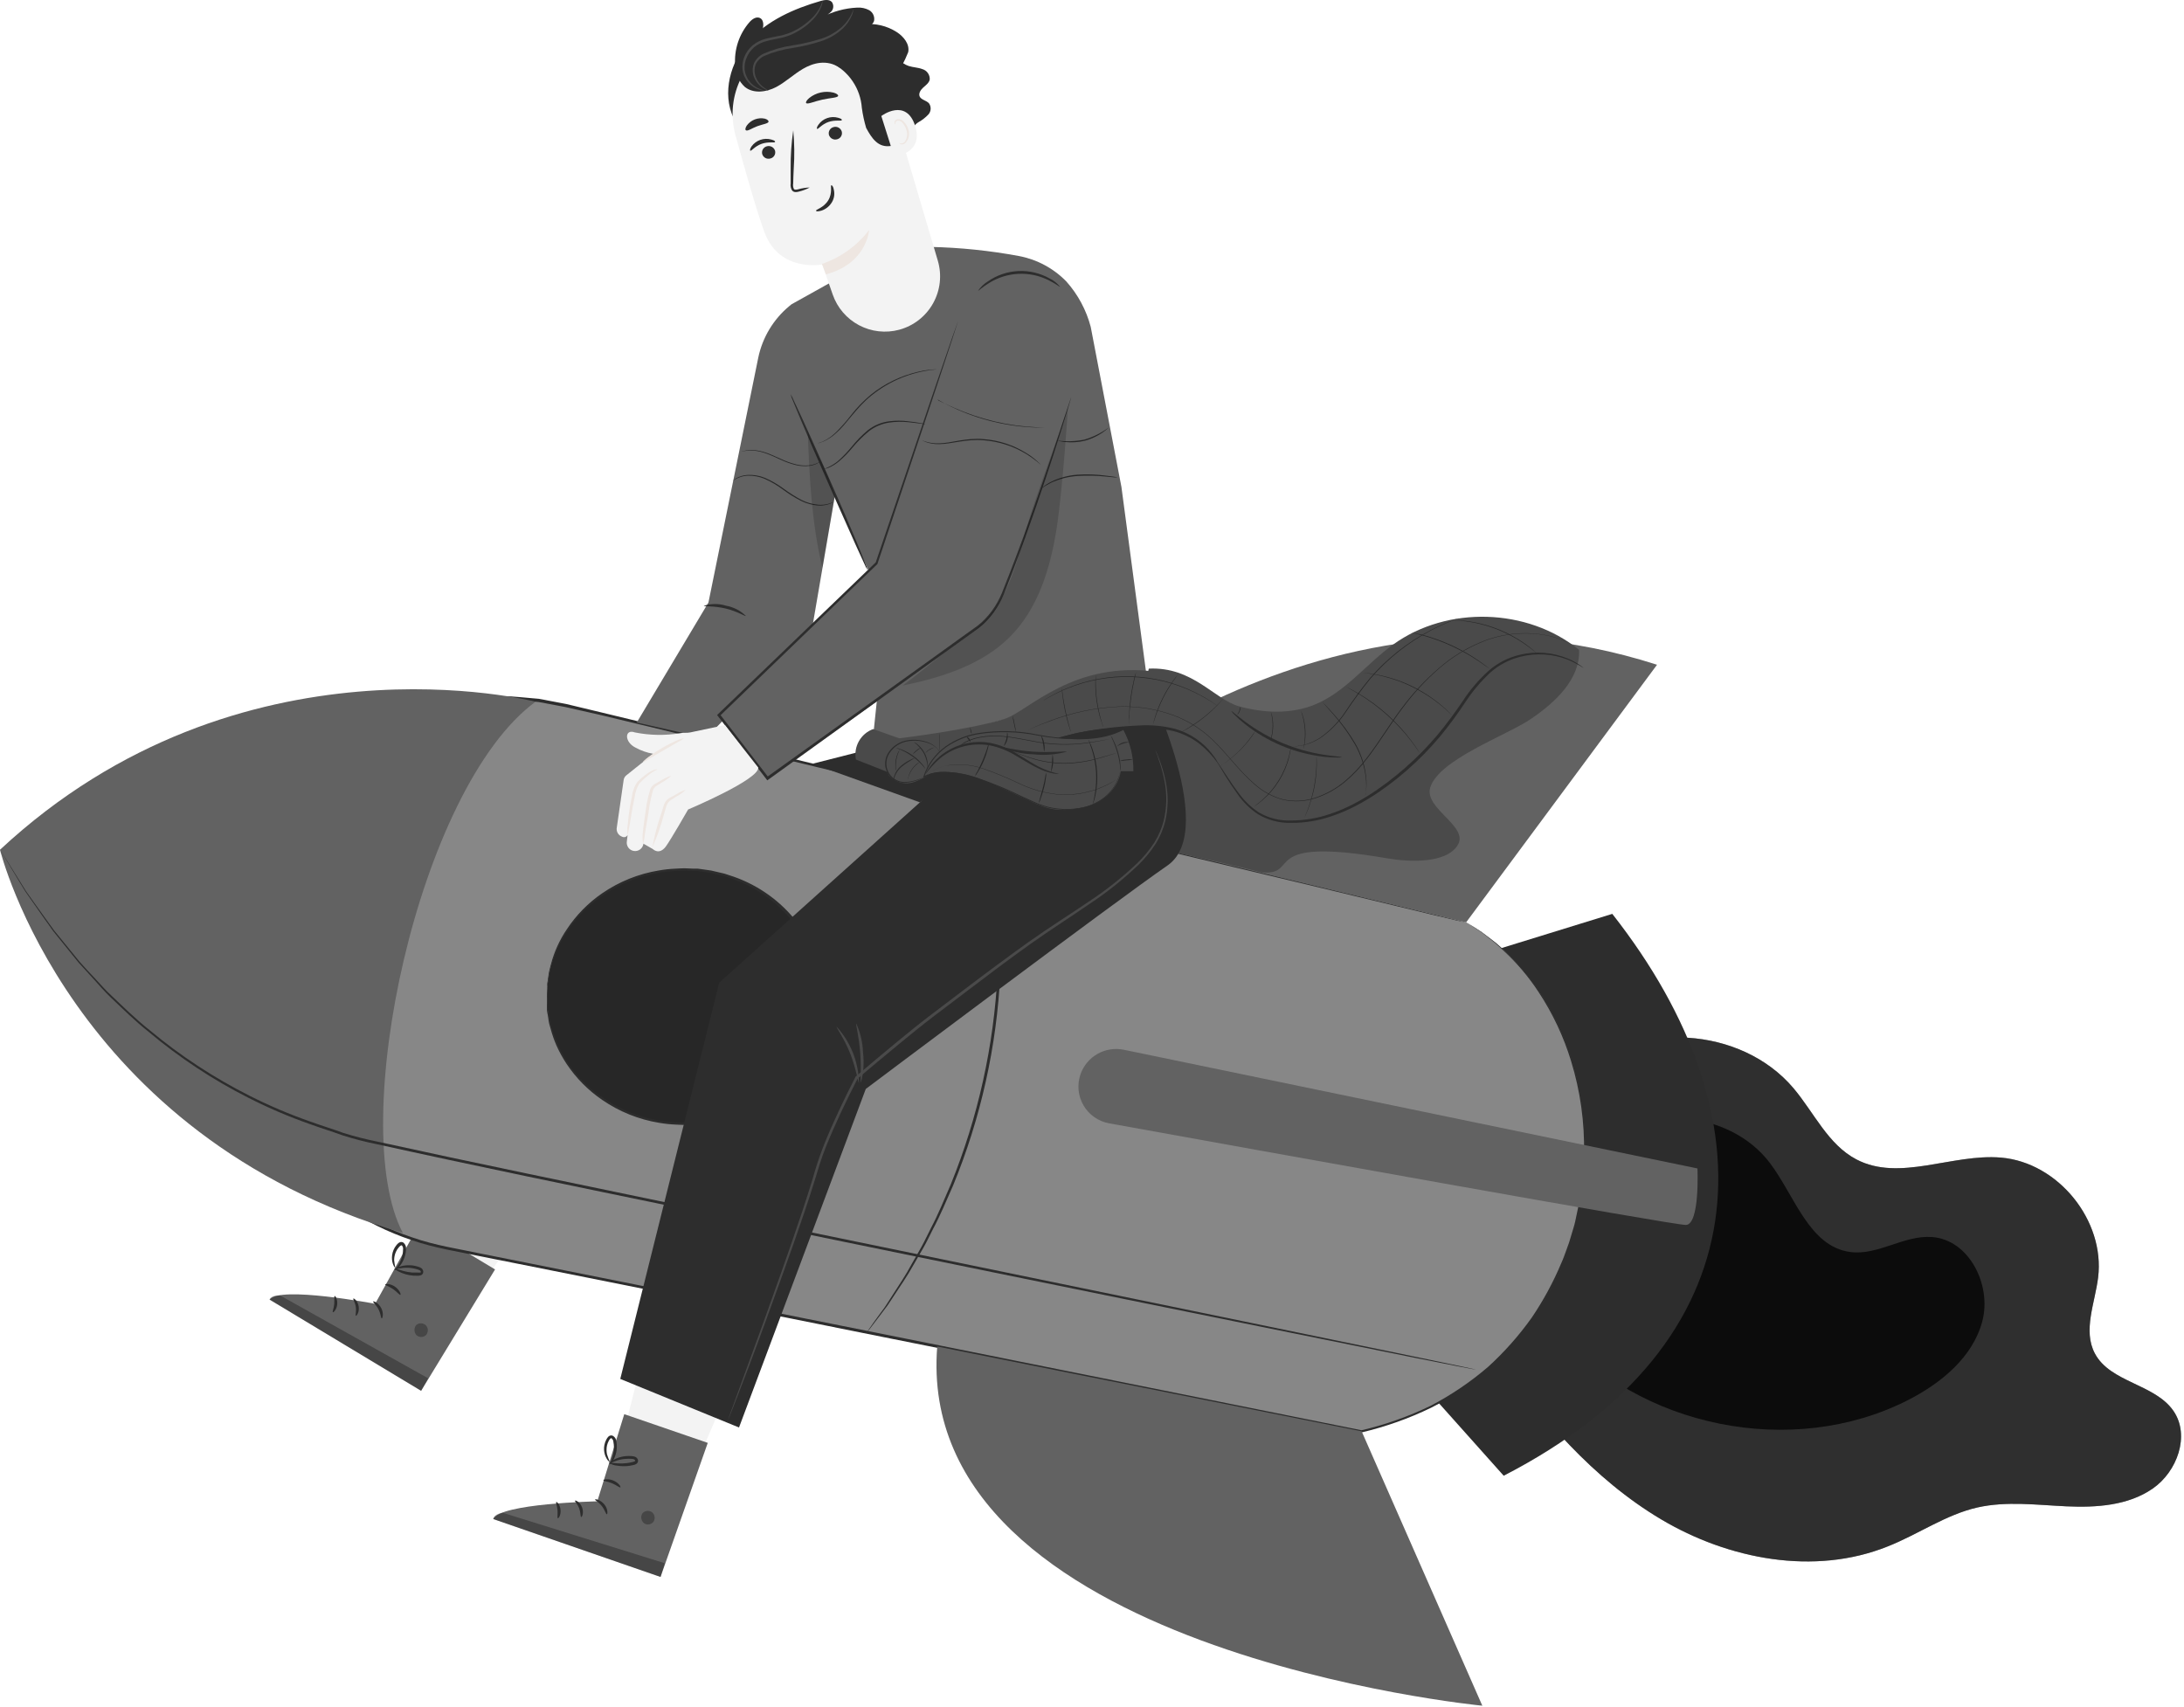 <svg width="641" height="501" viewBox="0 0 641 501" fill="none" xmlns="http://www.w3.org/2000/svg">
<path d="M462.749 315.488C480.173 299.347 511.061 301.232 526.395 319.4C532.43 326.56 536.532 335.937 544.832 340.277C557.504 346.946 572.964 338.535 587.284 339.755C604.074 341.18 617.855 358.224 615.796 374.935C614.861 382.475 611.281 390.506 614.829 397.222C619.344 405.792 632.412 406.14 637.908 414.108C642.866 421.315 639.001 431.944 631.794 436.917C624.587 441.891 615.304 442.509 606.561 442.113C597.817 441.717 588.947 440.529 580.425 442.43C571.032 444.552 563.001 450.35 553.988 453.898C532.493 462.515 507.323 457.715 487.46 445.883C467.596 434.05 452.137 415.961 438.704 397.096" fill="#626262"/>
<g opacity="0.8">
<path opacity="0.8" d="M462.749 315.488C480.173 299.347 511.061 301.232 526.395 319.4C532.43 326.56 536.532 335.937 544.832 340.277C557.504 346.946 572.964 338.535 587.284 339.755C604.074 341.18 617.855 358.224 615.796 374.935C614.861 382.475 611.281 390.506 614.829 397.222C619.344 405.792 632.412 406.14 637.908 414.108C642.866 421.315 639.001 431.944 631.794 436.917C624.587 441.891 615.304 442.509 606.561 442.113C597.817 441.717 588.947 440.529 580.425 442.43C571.032 444.552 563.001 450.35 553.988 453.898C532.493 462.515 507.323 457.715 487.46 445.883C467.596 434.05 452.137 415.961 438.704 397.096" fill="#131313"/>
</g>
<path d="M466.979 337.474C481.235 323.566 507.513 325.514 519.488 341.37C526.79 351.049 530.988 365.843 543.011 367.459C551.152 368.568 558.851 362.437 567.072 363.071C578.001 363.895 584.606 377.216 581.803 387.797C578.999 398.378 569.685 405.997 559.912 410.971C526.062 428.158 480.949 419.065 456.382 390.11" fill="#0C0C0C"/>
<path d="M144.286 372.876L162.613 346.898L138.774 329.997L122.079 363.911L143.193 372.654" fill="#F3F3F3"/>
<path d="M123.076 359.27L110.103 382.665C110.103 382.665 81.971 377.343 79.152 381.43L123.599 408.199L145.3 372.575L123.076 359.27Z" fill="#626262"/>
<g opacity="0.6">
<path opacity="0.6" d="M125.025 389.017C125.375 389.406 125.568 389.911 125.568 390.435C125.568 390.958 125.375 391.463 125.025 391.852C124.644 392.206 124.143 392.403 123.623 392.403C123.103 392.403 122.602 392.206 122.221 391.852C121.85 391.439 121.644 390.903 121.644 390.348C121.644 389.792 121.85 389.256 122.221 388.843C122.653 388.509 123.196 388.354 123.739 388.41C124.282 388.466 124.782 388.729 125.136 389.144" fill="#131313"/>
</g>
<g opacity="0.6">
<path opacity="0.6" d="M123.599 408.199L125.643 404.524L82.257 380.242C82.257 380.242 79.754 379.909 79.089 381.43L123.599 408.199Z" fill="#131313"/>
</g>
<path d="M109.517 382C109.407 382.222 110.42 382.982 111.101 384.313C111.782 385.643 111.782 386.91 112.02 386.958C112.258 387.005 112.717 385.532 111.893 383.932C111.07 382.333 109.597 381.778 109.517 382Z" fill="#2D2D2D"/>
<path d="M103.704 381.129C103.53 381.303 104.243 382.238 104.433 383.6C104.623 384.962 104.243 386.071 104.433 386.182C104.623 386.293 105.526 385.168 105.272 383.473C105.019 381.778 103.831 380.955 103.704 381.129Z" fill="#2D2D2D"/>
<path d="M97.685 385.121C97.859 385.279 98.809 384.376 98.968 382.855C99.126 381.335 98.398 380.242 98.207 380.368C98.017 380.495 98.208 381.509 98.097 382.76C97.986 384.012 97.495 384.962 97.685 385.121Z" fill="#2D2D2D"/>
<path d="M113.065 376.994C113.065 377.248 114.222 377.549 115.394 378.372C116.566 379.196 117.295 380.162 117.516 380.036C117.738 379.909 117.295 378.594 115.932 377.644C114.57 376.693 113.065 376.773 113.065 376.994Z" fill="#2D2D2D"/>
<path d="M115.774 372.322C115.774 372.417 116.503 373.066 118.008 373.652C119.424 374.208 120.938 374.472 122.459 374.429C122.79 374.449 123.123 374.412 123.441 374.318C123.678 374.253 123.885 374.109 124.029 373.911C124.173 373.712 124.245 373.47 124.233 373.225C124.217 373.007 124.149 372.796 124.037 372.609C123.924 372.422 123.769 372.264 123.584 372.148C123.305 371.973 123 371.845 122.681 371.767C122.164 371.601 121.634 371.479 121.097 371.403C120.141 371.291 119.174 371.328 118.229 371.514C116.645 371.847 115.774 372.449 115.822 372.544C115.869 372.639 116.788 372.29 118.325 372.132C119.211 372.042 120.106 372.069 120.986 372.211C121.524 372.29 122.054 372.417 122.57 372.591C123.124 372.75 123.52 372.987 123.52 373.272C123.52 373.557 123.52 373.415 123.314 373.494C123.072 373.524 122.828 373.524 122.586 373.494C122.047 373.494 121.508 373.494 121.002 373.494C120.102 373.413 119.212 373.254 118.34 373.019C117.5 372.733 116.643 372.5 115.774 372.322Z" fill="#2D2D2D"/>
<path d="M115.869 372.813C115.869 372.892 116.82 372.369 117.754 371.007C118.29 370.211 118.682 369.326 118.911 368.393C119.055 367.839 119.14 367.271 119.164 366.699C119.219 366.332 119.18 365.958 119.05 365.612C118.919 365.265 118.702 364.958 118.42 364.719C118.227 364.593 118.001 364.525 117.77 364.525C117.54 364.525 117.314 364.593 117.121 364.719C116.842 364.904 116.596 365.134 116.392 365.4C116.019 365.848 115.714 366.35 115.489 366.889C115.115 367.801 114.968 368.79 115.062 369.772C115.236 371.356 115.98 372.243 116.044 372.179C115.883 371.415 115.761 370.643 115.679 369.867C115.678 368.997 115.867 368.137 116.234 367.348C116.446 366.888 116.723 366.461 117.057 366.081C117.406 365.653 117.818 365.384 117.96 365.542C118.1 365.703 118.203 365.893 118.26 366.099C118.318 366.304 118.329 366.52 118.293 366.73C118.297 367.263 118.239 367.795 118.119 368.314C117.941 369.183 117.637 370.021 117.216 370.801C116.487 372.037 115.774 372.702 115.869 372.813Z" fill="#2D2D2D"/>
<path d="M212.161 280.545L155.232 370.009L124.106 348.847L176.537 241.056" fill="#2D2D2D"/>
<path d="M207.552 260.919C207.314 261.014 209.025 264.657 209.832 269.457C210.64 274.256 210.308 278.248 210.561 278.279C211.722 272.299 210.651 266.1 207.552 260.855V260.919Z" fill="#4A4A4A"/>
<path d="M213.396 261.172C213.158 261.172 213.396 265.101 212.747 269.853C212.097 274.605 210.909 278.311 211.163 278.39C213.627 273.008 214.411 267.007 213.412 261.172H213.396Z" fill="#4A4A4A"/>
<path d="M434.158 280.275L473.204 268.221C520.312 328.207 517.16 394.118 441.334 433.131L399.215 385.96L434.158 280.275Z" fill="#2D2D2D"/>
<path d="M430.341 270.708C455.336 285.297 467.771 316.01 464.73 346.106C461.387 379.085 439.592 411.24 399.643 420.127L131.108 366.445C120.024 364.228 109.523 359.733 100.268 353.245C91.013 346.757 83.207 338.417 77.344 328.753C71.481 319.09 67.689 308.314 66.209 297.109C64.729 285.904 65.593 274.513 68.746 263.659C74.599 243.502 87.995 226.377 106.15 215.842C124.304 205.308 145.82 202.175 166.225 207.094L430.341 270.708Z" fill="#878787"/>
<path d="M430.341 270.708L427.854 270.075L420.52 268.269L392.277 261.378L288.335 236.193L216.548 218.769L176.536 209.106L166.161 206.619L160.823 205.606C159.936 205.431 159.049 205.241 158.146 205.099L155.422 204.861C153.6 204.719 151.778 204.497 149.957 204.402H144.413C142.559 204.41 140.707 204.537 138.869 204.782L136.081 205.067L134.687 205.226L133.309 205.495L127.781 206.619C125.943 207.047 124.154 207.665 122.332 208.203C121.429 208.489 120.51 208.742 119.607 209.059L116.962 210.12L114.317 211.213C113.413 211.539 112.534 211.93 111.687 212.385L106.571 215.046C104.876 215.981 103.292 217.106 101.645 218.214C100.837 218.753 100.061 219.244 99.221 219.798L96.924 221.604L94.612 223.426L93.456 224.329L92.394 225.342C80.398 236.116 71.823 250.17 67.731 265.766C63.498 281.948 64.339 299.039 70.139 314.727C76.134 330.853 87.023 344.7 101.28 354.327C107.296 358.394 113.834 361.628 120.716 363.942C127.559 366.334 134.671 367.38 141.593 368.837L182.777 377.058L261.407 392.866L399.5 420.412H399.643C406.683 418.753 413.519 416.326 420.029 413.173C432.056 407.131 442.359 398.145 449.982 387.053C453.416 381.981 456.334 376.58 458.694 370.928C459.265 369.566 459.708 368.156 460.278 366.794C460.808 365.454 461.257 364.084 461.625 362.691C462.021 361.313 462.401 359.951 462.781 358.588L463.636 354.518C463.951 353.186 464.189 351.837 464.349 350.478C464.523 349.148 464.713 347.817 464.888 346.503C465.062 345.188 465.078 343.873 465.173 342.574C465.268 341.275 465.347 339.992 465.331 338.725C465.531 329.419 464.215 320.142 461.435 311.259C459.238 304.141 456.038 297.372 451.931 291.158C448.922 286.585 445.345 282.412 441.286 278.739C440.462 278.01 439.702 277.266 438.958 276.664L436.772 275.001L434.934 273.591L433.35 272.561L430.42 270.724L433.303 272.641L434.887 273.686L436.724 275.112L438.815 276.775C439.56 277.393 440.304 278.121 441.128 278.866C445.149 282.55 448.688 286.728 451.661 291.3C455.741 297.502 458.915 304.255 461.086 311.354C463.822 320.207 465.111 329.445 464.904 338.709C464.904 339.976 464.904 341.259 464.745 342.543C464.587 343.826 464.587 345.14 464.428 346.455C464.27 347.77 464.08 349.084 463.89 350.415C463.728 351.763 463.49 353.101 463.177 354.423C462.892 355.753 462.607 357.115 462.322 358.478C462.037 359.84 461.545 361.17 461.165 362.548C460.791 363.934 460.341 365.298 459.819 366.635C459.312 367.982 458.869 369.376 458.235 370.722C455.882 376.336 452.974 381.701 449.555 386.736C445.811 392.004 441.509 396.853 436.724 401.198C431.544 405.649 425.868 409.486 419.807 412.635C413.344 415.761 406.555 418.162 399.564 419.794H399.69L261.645 392.043L182.952 376.298L141.768 368.061C134.83 366.588 127.733 365.558 121.001 363.182C114.19 360.902 107.72 357.705 101.772 353.678C87.645 344.136 76.86 330.41 70.931 314.427C65.185 298.897 64.35 281.976 68.539 265.956C72.582 250.511 81.062 236.589 92.933 225.913L93.994 224.915L95.087 224.139L97.368 222.349L99.649 220.559C100.409 219.973 101.233 219.497 102.057 218.975C103.641 217.961 105.225 216.836 106.92 215.918L111.988 213.272C112.833 212.836 113.7 212.445 114.586 212.1L117.216 211.039L119.845 209.962C120.732 209.661 121.635 209.407 122.538 209.138C124.344 208.615 126.118 207.982 127.939 207.554L133.404 206.445L134.766 206.16L136.16 206.018L138.916 205.732C140.738 205.482 142.574 205.35 144.413 205.336H149.893C151.715 205.431 153.521 205.653 155.311 205.796L158.019 206.033C158.906 206.16 159.793 206.35 160.68 206.524L165.955 207.522L176.378 209.883L216.374 219.497L288.177 236.811L392.166 261.679L420.457 268.491L427.822 270.233L430.341 270.708Z" fill="#2D2D2D"/>
<path d="M399.643 420.095L435.061 500.626C435.061 500.626 267.949 484.517 275.077 395.195L399.643 420.095Z" fill="#626262"/>
<path d="M303.874 240.232C303.874 240.232 384.23 162.268 486.335 195.104L430.309 270.708L303.874 240.232Z" fill="#626262"/>
<path d="M157.18 205.954C122.697 231.298 101.613 330.393 118.23 361.868C20.497 333.276 -6.10352e-05 249.403 -6.10352e-05 249.403C70.646 183.604 157.18 205.954 157.18 205.954Z" fill="#626262"/>
<path d="M0.047 249.372C0.047 249.372 0.237 249.736 0.649 250.433L2.502 253.506L5.528 258.511C6.13 259.493 6.779 260.555 7.46 261.679L9.9 265.164C11.626 267.619 13.511 270.375 15.649 273.322L23.11 282.572C24.52 284.156 26.041 285.74 27.577 287.467C29.113 289.193 30.634 290.936 32.329 292.583C35.846 295.91 39.457 299.537 43.67 302.879C52.64 310.426 62.452 316.911 72.911 322.204C78.73 325.17 84.742 327.742 90.905 329.902C94.073 331.058 97.336 332.056 100.552 333.229C103.905 334.296 107.316 335.174 110.769 335.858C138.457 341.988 168.981 348.261 201.057 354.866C265.161 368.108 323.215 379.925 365.254 388.415L415.055 398.474L428.598 401.15L432.131 401.816C432.923 401.974 433.334 402.022 433.334 402.022L432.146 401.737L428.63 400.976L415.118 398.157L365.381 387.892L201.215 354.106C169.187 347.453 138.647 341.196 110.927 335.098C107.515 334.424 104.142 333.567 100.821 332.532C97.542 331.328 94.295 330.361 91.143 329.205C85.004 327.065 79.014 324.52 73.212 321.586C62.784 316.334 52.99 309.909 44.019 302.436C39.821 299.109 36.194 295.514 32.693 292.203C30.919 290.619 29.415 288.766 27.846 287.134C26.278 285.503 24.773 283.871 23.364 282.271L15.871 273.084C13.717 270.154 11.816 267.413 10.058 264.99L7.603 261.521L5.639 258.353L2.55 253.395C1.71 252.08 1.077 251.066 0.633 250.354C0.19 249.641 0.047 249.372 0.047 249.372Z" fill="#2D2D2D"/>
<path d="M254.342 391.156C254.342 391.156 254.453 391.061 254.627 390.839L255.404 389.857L258.302 386.055L260.393 383.283C261.122 382.254 261.851 381.081 262.674 379.846C264.258 377.375 266.254 374.619 268.044 371.356L270.974 366.287C271.988 364.529 272.875 362.596 273.873 360.648C275.948 356.783 277.738 352.458 279.718 347.976C287.878 328.147 292.571 307.063 293.594 285.645C293.721 280.719 293.943 276.046 293.705 271.659C293.61 269.473 293.705 267.35 293.467 265.323C293.23 263.295 293.119 261.347 292.96 259.494C292.723 255.771 292.105 252.445 291.709 249.514C291.471 248.057 291.313 246.695 291.075 245.443C290.838 244.192 290.584 243.083 290.363 242.054C289.935 240.058 289.602 238.506 289.349 237.302C289.238 236.811 289.143 236.415 289.064 236.082C288.985 235.749 288.953 235.67 288.937 235.686C288.927 235.828 288.927 235.971 288.937 236.114C288.937 236.43 289.064 236.842 289.143 237.333L289.998 242.085C290.188 243.115 290.41 244.24 290.648 245.475C290.885 246.711 290.996 248.089 291.202 249.562C291.551 252.492 292.121 255.803 292.327 259.509C292.469 261.363 292.628 263.311 292.77 265.323C292.913 267.334 292.897 269.457 292.96 271.659C293.166 276.03 292.96 280.687 292.786 285.598C291.715 306.921 287.062 327.912 279.021 347.691C277.073 352.189 275.315 356.514 273.271 360.363C272.273 362.311 271.402 364.228 270.42 366.002L267.537 371.071C265.795 374.349 263.862 377.121 262.294 379.608C261.486 380.86 260.71 382.032 260.061 383.077C259.411 384.123 258.651 385.026 258.049 385.881C256.861 387.465 255.942 388.843 255.261 389.778L254.564 390.807C254.477 390.914 254.402 391.031 254.342 391.156Z" fill="#2D2D2D"/>
<path d="M329.773 308.091L498.199 342.939C498.199 342.939 498.944 359.396 494.81 359.523C491.356 359.634 366.141 337.046 325.527 329.696C323.967 329.415 322.486 328.797 321.187 327.887C319.888 326.978 318.802 325.797 318.004 324.426C317.206 323.056 316.715 321.529 316.564 319.95C316.414 318.371 316.607 316.779 317.132 315.282C318.019 312.761 319.786 310.646 322.109 309.325C324.431 308.003 327.153 307.565 329.773 308.091Z" fill="#626262"/>
<path d="M160.541 292.539C160.512 271.876 178.509 255.1 200.738 255.069C222.968 255.038 241.011 271.763 241.04 292.427C241.069 313.09 223.072 329.866 200.843 329.897C178.614 329.928 160.57 313.202 160.541 292.539Z" fill="#272727"/>
<path d="M160.522 292.551C160.539 292.341 160.539 292.129 160.522 291.918C160.522 291.458 160.618 290.857 160.665 290.08C160.665 289.669 160.665 289.225 160.76 288.718C160.855 288.211 160.934 287.689 161.045 287.134C161.156 286.58 161.251 285.93 161.362 285.265C161.473 284.6 161.742 283.903 161.948 283.158C162.413 281.536 162.99 279.948 163.675 278.406C166.615 272.057 171.231 266.629 177.028 262.709C181.982 259.332 187.616 257.083 193.533 256.119C195.147 255.846 196.776 255.676 198.412 255.613C199.251 255.613 200.091 255.502 200.93 255.518L203.48 255.644H204.763L206.062 255.818L208.66 256.199L211.242 256.816L212.557 257.117L213.824 257.561C221.075 259.865 227.51 264.209 232.357 270.075C237.618 276.349 240.501 284.276 240.501 292.464C240.501 300.653 237.618 308.58 232.357 314.854C227.529 320.729 221.111 325.09 213.871 327.415L212.588 327.859L211.274 328.176L208.692 328.793L206.094 329.174L204.811 329.364H203.512L200.962 329.49C200.122 329.49 199.283 329.49 198.459 329.411C196.824 329.349 195.194 329.18 193.58 328.904C187.699 327.954 182.101 325.714 177.186 322.347C169.817 317.598 164.428 310.329 162.027 301.897C161.837 301.153 161.6 300.471 161.457 299.806C161.314 299.141 161.219 298.507 161.124 297.921C161.029 297.335 160.918 296.812 160.839 296.337C160.76 295.862 160.839 295.387 160.744 294.991C160.681 294.209 160.633 293.592 160.602 293.138C160.589 292.93 160.563 292.724 160.522 292.52C160.505 292.731 160.505 292.943 160.522 293.153V294.991C160.522 295.403 160.522 295.862 160.522 296.369C160.522 296.876 160.681 297.414 160.776 297.953C160.871 298.491 160.966 299.173 161.061 299.854C161.156 300.535 161.425 301.216 161.615 301.976C162.061 303.636 162.627 305.262 163.31 306.839C164.152 308.711 165.143 310.511 166.272 312.225C169.048 316.398 172.603 319.996 176.743 322.822C181.757 326.276 187.475 328.575 193.485 329.554C195.125 329.834 196.781 330.008 198.443 330.076C199.283 330.076 200.138 330.187 200.994 330.171L203.575 330.061H204.89L206.205 329.871L208.85 329.49L211.48 328.873L212.81 328.556L214.109 328.112C221.507 325.758 228.068 321.32 233.006 315.329C238.398 308.918 241.354 300.81 241.354 292.433C241.354 284.056 238.398 275.947 233.006 269.536C228.019 263.574 221.42 259.175 213.998 256.864L212.699 256.436L211.369 256.119L208.723 255.502L206.078 255.122L204.779 254.947H203.465L200.867 254.836C200.012 254.836 199.156 254.916 198.317 254.947C196.654 255.013 194.997 255.193 193.359 255.486C187.407 256.462 181.745 258.739 176.774 262.155C172.638 264.987 169.093 268.597 166.336 272.783C164.212 275.914 162.642 279.385 161.695 283.047C161.504 283.792 161.299 284.489 161.156 285.17C161.014 285.851 160.95 286.485 160.871 287.071C160.792 287.657 160.697 288.195 160.617 288.655C160.538 289.114 160.617 289.605 160.617 290.017C160.617 290.809 160.617 291.411 160.617 291.87C160.566 292.094 160.534 292.322 160.522 292.551Z" fill="#2D2D2D"/>
<path d="M337.17 196.244C350.111 195.611 356.495 205.368 363.734 207.332C370.972 209.296 378.877 209.645 385.83 206.825C394.859 203.151 401.021 194.834 408.925 189.148C424.765 177.727 448.288 178.408 463.462 190.732C463.811 199.365 456.429 206.192 449.285 211.039C442.142 215.886 422.357 222.855 419.776 231.124C417.875 237.302 431.212 242.497 427.854 248.025C424.496 253.553 413.392 252.999 407.262 251.938C368.581 245.285 382.156 257.117 370.181 256.024C370.181 256.024 345.106 249.688 325.448 246.425" fill="#4A4A4A"/>
<path d="M206.791 423.992L219.352 394.799L192.535 383.188L183.205 419.81L205.65 423.992" fill="#F3F3F3"/>
<path d="M183.221 415.058L175.301 440.64C175.301 440.64 146.678 441.242 144.762 445.835L193.866 462.832L207.726 423.485L183.221 415.058Z" fill="#626262"/>
<g opacity="0.6">
<path opacity="0.6" d="M191.267 443.76C191.689 444.069 191.983 444.522 192.091 445.034C192.199 445.545 192.115 446.079 191.854 446.532C191.565 446.965 191.122 447.27 190.615 447.385C190.108 447.5 189.576 447.416 189.129 447.15C188.681 446.824 188.37 446.345 188.256 445.803C188.142 445.262 188.233 444.697 188.511 444.219C188.859 443.796 189.357 443.524 189.901 443.462C190.445 443.4 190.992 443.552 191.426 443.887" fill="#131313"/>
</g>
<g opacity="0.6">
<path opacity="0.6" d="M193.866 462.832L195.101 458.808L147.581 444.014C147.581 444.014 145.062 444.204 144.777 445.835L193.866 462.832Z" fill="#131313"/>
</g>
<path d="M174.651 440.117C174.651 440.355 175.744 440.877 176.647 442.05C177.55 443.222 177.851 444.457 178.105 444.441C178.358 444.425 178.469 442.857 177.344 441.511C176.22 440.165 174.683 439.879 174.651 440.117Z" fill="#2D2D2D"/>
<path d="M168.775 440.449C168.648 440.671 169.535 441.432 169.995 442.73C170.454 444.029 170.327 445.17 170.565 445.249C170.803 445.328 171.436 444.013 170.834 442.414C170.232 440.814 168.854 440.228 168.775 440.449Z" fill="#2D2D2D"/>
<path d="M163.722 445.597C163.928 445.724 164.673 444.647 164.514 443.11C164.356 441.574 163.405 440.687 163.247 440.845C163.089 441.004 163.516 441.954 163.627 443.205C163.738 444.457 163.485 445.486 163.722 445.597Z" fill="#2D2D2D"/>
<path d="M177.091 434.478C177.091 434.731 178.327 434.779 179.657 435.349C180.988 435.919 181.875 436.696 182.081 436.537C182.287 436.379 181.558 435.175 179.99 434.526C178.422 433.876 177.044 434.256 177.091 434.478Z" fill="#2D2D2D"/>
<path d="M178.77 429.346C179.499 429.851 180.355 430.141 181.241 430.185C182.178 430.331 183.13 430.368 184.076 430.296C184.636 430.243 185.191 430.153 185.739 430.027C186.072 429.977 186.393 429.87 186.69 429.71C186.905 429.594 187.077 429.41 187.177 429.187C187.278 428.963 187.301 428.713 187.244 428.475C187.178 428.265 187.066 428.074 186.915 427.914C186.764 427.755 186.578 427.633 186.373 427.556C186.065 427.453 185.746 427.389 185.422 427.366C184.853 427.318 184.281 427.318 183.712 427.366C182.752 427.45 181.811 427.686 180.924 428.063C179.34 428.728 178.722 429.488 178.786 429.568C178.849 429.647 179.688 429.124 181.146 428.649C181.992 428.375 182.871 428.215 183.759 428.174C184.286 428.134 184.816 428.134 185.343 428.174C185.913 428.174 186.357 428.364 186.404 428.633C186.452 428.902 186.404 428.775 186.246 428.902C186.03 429.007 185.801 429.081 185.565 429.124C185.044 429.259 184.515 429.36 183.981 429.425C183.088 429.535 182.186 429.562 181.288 429.504C180.453 429.396 179.612 429.343 178.77 429.346Z" fill="#2D2D2D"/>
<path d="M178.96 429.805C178.96 429.805 179.815 429.172 180.433 427.651C180.797 426.759 181.001 425.81 181.035 424.847C181.052 424.275 181.015 423.702 180.924 423.137C180.908 422.766 180.794 422.407 180.594 422.095C180.394 421.783 180.114 421.531 179.784 421.363C179.567 421.289 179.333 421.28 179.111 421.336C178.889 421.392 178.688 421.511 178.532 421.679C178.304 421.925 178.112 422.203 177.962 422.503C177.694 423 177.502 423.534 177.392 424.087C177.197 425.051 177.251 426.049 177.55 426.986C178.073 428.57 178.976 429.219 179.023 429.156C178.694 428.395 178.403 427.618 178.152 426.827C177.971 425.982 177.971 425.107 178.152 424.261C178.266 423.769 178.447 423.294 178.691 422.851C178.944 422.36 179.293 422.012 179.467 422.123C179.637 422.255 179.777 422.422 179.875 422.614C179.974 422.806 180.029 423.016 180.037 423.232C180.138 423.754 180.191 424.284 180.196 424.816C180.19 425.7 180.062 426.58 179.815 427.429C179.419 428.918 178.849 429.726 178.96 429.805Z" fill="#2D2D2D"/>
<path d="M335.047 197.21C335.047 197.21 358.285 243.226 342.666 254.013C327.048 264.8 254.105 319.606 254.105 319.606L216.897 418.97L182.049 404.714L211.084 288.417L284.391 222.554L335.047 197.21Z" fill="#2D2D2D"/>
<path d="M245.567 301.375C245.361 301.533 247.769 304.733 249.559 309.295C251.349 313.856 251.84 317.801 252.093 317.769C251.983 311.692 249.663 305.864 245.567 301.375Z" fill="#4A4A4A"/>
<path d="M251.317 300.424C251.08 300.424 252.125 304.257 252.474 309.041C252.822 313.824 252.474 317.705 252.68 317.737C253.445 314.884 253.654 311.91 253.297 308.977C253.204 306.024 252.532 303.118 251.317 300.424Z" fill="#4A4A4A"/>
<path d="M213.38 417.482C213.475 417.328 213.55 417.163 213.602 416.991C213.761 416.626 213.951 416.135 214.204 415.502C214.743 414.155 215.487 412.239 216.453 409.768C218.37 404.762 221.205 397.476 224.5 388.384C227.795 379.291 231.834 368.378 236 356.054C237.045 352.981 238.075 349.797 239.089 346.55C240.102 343.303 241.037 339.929 242.399 336.603C245.06 329.997 248.244 323.313 251.729 316.533L251.618 316.644C255.531 313.334 259.665 309.865 263.91 306.38C267.221 303.655 270.5 300.978 273.81 298.46L283.631 291.015C290.062 286.12 296.303 281.416 302.338 277.123C308.373 272.831 314.329 269.061 319.762 265.307C324.888 261.921 329.697 258.077 334.129 253.823C336.065 251.947 337.776 249.852 339.229 247.582C340.499 245.529 341.44 243.289 342.017 240.945C342.878 237.186 342.926 233.287 342.16 229.508C341.691 227.135 341.013 224.808 340.132 222.555C339.847 221.778 339.578 221.208 339.419 220.812C339.343 220.608 339.247 220.412 339.134 220.226C339.134 220.226 339.134 220.448 339.34 220.844C339.546 221.24 339.72 221.826 339.974 222.602C340.781 224.872 341.406 227.203 341.843 229.572C342.538 233.304 342.441 237.141 341.558 240.834C340.977 243.125 340.042 245.311 338.786 247.312C337.329 249.528 335.629 251.573 333.717 253.411C329.276 257.606 324.474 261.402 319.366 264.752C313.917 268.459 307.914 272.197 301.863 276.506C295.812 280.814 289.555 285.471 283.108 290.366L273.287 297.81C269.945 300.345 266.666 303.022 263.356 305.73C259.111 309.231 254.976 312.7 251.064 316.026V316.106C247.579 322.917 244.395 329.617 241.734 336.27C240.465 339.532 239.365 342.858 238.439 346.233C237.441 349.496 236.412 352.664 235.398 355.737C231.28 368.061 227.351 378.975 224.072 388.098L216.247 409.562C215.345 412.048 214.663 413.997 214.141 415.359L213.618 416.943C213.514 417.11 213.434 417.292 213.38 417.482Z" fill="#4A4A4A"/>
<path d="M306.393 211.942L261.47 218.31L238.439 224.17L269.976 235.48L306.393 211.942Z" fill="#2D2D2D"/>
<path d="M361.389 208.695C361.647 209.097 361.962 209.46 362.324 209.772C363.228 210.699 364.191 211.566 365.207 212.369C371.917 217.74 380.002 221.116 388.539 222.111C389.821 222.269 391.112 222.343 392.404 222.333C392.881 222.382 393.363 222.349 393.83 222.238C393.83 222.095 391.818 222.032 388.618 221.525C384.456 220.884 380.387 219.741 376.501 218.119C372.618 216.487 368.943 214.397 365.555 211.894C362.957 209.978 361.484 208.6 361.389 208.695Z" fill="#2D2D2D"/>
<path d="M329.139 142.927L337.804 208.061C337.804 208.061 309.007 206.176 288.7 212.924C268.393 219.672 255.911 219.482 255.911 219.482L260.156 178.963L244.997 145.699L238.328 184.586L207.187 216.646L186.896 212.053L207.932 176.825L222.536 105.038C223.768 99.054 227.01 93.671 231.723 89.784L232.309 89.308L262.88 72.265L273.145 72.471C281.819 72.66 290.464 73.55 298.996 75.132C304.321 76.122 309.207 78.74 312.982 82.624C316.38 86.439 318.828 91.004 320.126 95.945L329.139 142.927Z" fill="#626262"/>
<path d="M232.024 115.682C232.21 116.407 232.464 117.112 232.784 117.789L235.097 123.365C237.093 128.117 239.849 134.532 243.017 141.66L251.127 159.892C252.141 162.093 252.996 163.931 253.646 165.388C253.931 166.071 254.264 166.733 254.644 167.368C254.501 166.639 254.267 165.931 253.947 165.261C253.424 163.915 252.648 162.014 251.666 159.654C249.701 154.902 246.914 148.471 243.746 141.327C240.578 134.183 237.711 127.768 235.588 123.127L233.022 117.646C232.758 116.959 232.424 116.3 232.024 115.682Z" fill="#2D2D2D"/>
<path d="M318.431 104.341C312.475 120.941 301.007 158.846 295.431 173.466C293.719 177.902 290.854 181.801 287.131 184.76L225.355 228.463L211.099 209.914L257.4 165.245L282.363 91.288C285.88 81.42 300.469 76.066 309.529 81.341C316.404 85.412 321.108 96.737 318.431 104.341Z" fill="#626262"/>
<path d="M281.16 94.361C281.16 94.361 280.986 94.789 280.685 95.629L279.354 99.398C278.214 102.741 276.534 107.572 274.428 113.734L257.004 165.134L257.099 164.992L210.719 209.613L210.466 209.867L210.688 210.152L220.952 223.505C222.33 225.279 223.692 227.069 224.959 228.716L225.197 229.033L225.53 228.795L272.955 194.629L283.583 186.978L286.134 185.14C287.001 184.549 287.827 183.898 288.605 183.192C290.113 181.783 291.433 180.186 292.533 178.44C293.585 176.771 294.451 174.992 295.115 173.134L297.158 167.875C298.457 164.437 299.693 161.127 300.833 157.943C305.379 145.271 308.753 134.912 311.002 127.752C312.111 124.188 312.966 121.416 313.568 119.499C313.838 118.581 314.059 117.915 314.202 117.345C314.278 117.1 314.342 116.852 314.392 116.601C314.392 116.601 314.297 116.838 314.123 117.329C313.949 117.82 313.727 118.549 313.41 119.452C312.792 121.353 311.826 124.109 310.701 127.657C308.341 134.785 304.92 145.081 300.294 157.753C299.138 160.921 297.887 164.216 296.572 167.653C295.891 169.364 295.21 171.122 294.513 172.896C293.853 174.71 292.998 176.447 291.963 178.076C290.881 179.751 289.593 181.284 288.129 182.638C287.375 183.325 286.57 183.955 285.722 184.523L283.156 186.36L272.495 194.042L224.975 228.146H225.53L221.522 222.935L211.258 209.597V210.136L257.542 165.53V165.451C264.67 144.115 270.579 126.39 274.729 113.955L279.481 99.557L280.7 95.771C281.049 94.805 281.16 94.361 281.16 94.361Z" fill="#2D2D2D"/>
<path d="M287.068 85.333C287.163 85.428 288.193 84.351 290.236 83.099C292.844 81.459 295.832 80.52 298.909 80.373C301.987 80.226 305.05 80.876 307.803 82.26C309.925 83.305 311.05 84.287 311.145 84.176C310.313 83.147 309.263 82.314 308.072 81.737C305.272 80.155 302.082 79.397 298.87 79.551C295.658 79.706 292.555 80.765 289.919 82.608C288.784 83.3 287.811 84.23 287.068 85.333Z" fill="#2D2D2D"/>
<path d="M206.569 177.791C206.569 178.044 209.5 177.791 212.905 178.583C216.311 179.375 218.766 180.99 218.909 180.769C217.316 179.209 215.29 178.166 213.095 177.775C210.969 177.113 208.692 177.119 206.569 177.791Z" fill="#2D2D2D"/>
<path d="M310.305 129.304C310.505 129.38 310.712 129.433 310.923 129.463C311.487 129.586 312.059 129.676 312.634 129.732C314.541 129.93 316.469 129.807 318.336 129.368C320.76 128.724 323.011 127.55 324.925 125.93C325.095 125.8 325.249 125.652 325.385 125.487C323.233 127.075 320.821 128.276 318.257 129.035C315.638 129.555 312.953 129.645 310.305 129.304Z" fill="#272727"/>
<path d="M305.49 143.433C306.433 142.802 307.411 142.225 308.42 141.707C310.911 140.547 313.598 139.864 316.34 139.695C319.081 139.526 321.83 139.584 324.561 139.869L327.048 140.107C327.354 140.128 327.661 140.128 327.967 140.107C327.673 140.018 327.37 139.96 327.064 139.933C326.478 139.838 325.638 139.727 324.577 139.6C321.842 139.238 319.078 139.142 316.324 139.315C313.569 139.499 310.878 140.225 308.404 141.453C307.659 141.833 306.949 142.279 306.282 142.784C305.99 142.964 305.723 143.182 305.49 143.433Z" fill="#272727"/>
<g opacity="0.4">
<path opacity="0.4" d="M313.474 119.436C313.474 119.436 311.89 144.21 310.036 155.662C308.183 167.114 304.572 178.773 296.366 186.962C288.161 195.151 276.376 198.858 264.924 201.218C268.631 198.43 272.242 195.563 275.806 192.601C280.384 188.799 287.1 185.077 290.791 180.388C297.887 171.375 299.424 159.986 303.083 149.12C306.441 139.078 310.1 129.526 313.474 119.499" fill="black"/>
</g>
<path d="M270.452 129.098C270.849 129.38 271.287 129.599 271.751 129.748C273.021 130.197 274.365 130.401 275.711 130.35C279.116 130.35 283.631 128.766 288.763 129.225C293.129 129.563 297.355 130.92 301.102 133.185C302.233 133.875 303.317 134.637 304.349 135.466L305.173 136.163C305.363 136.321 305.474 136.401 305.474 136.385C304.219 135.063 302.791 133.918 301.229 132.979C297.469 130.633 293.198 129.231 288.779 128.892C283.583 128.401 279.037 130.096 275.711 130.112C274.389 130.187 273.064 130.026 271.798 129.637C270.911 129.415 270.468 129.098 270.452 129.098Z" fill="#272727"/>
<path d="M275.046 117.139C275.144 117.218 275.25 117.287 275.362 117.345L276.265 117.868C277.057 118.327 278.229 118.929 279.702 119.626C287.436 123.246 295.83 125.241 304.365 125.487C305.949 125.487 307.327 125.487 308.23 125.487H309.276C309.397 125.498 309.519 125.498 309.64 125.487H309.276H308.23C307.327 125.487 305.997 125.487 304.381 125.408C300.149 125.222 295.943 124.639 291.82 123.665C287.696 122.673 283.672 121.305 279.798 119.579C278.324 118.913 277.136 118.327 276.329 117.995L275.394 117.52C275.172 117.171 275.061 117.123 275.046 117.139Z" fill="#272727"/>
<path d="M239.96 130.128L240.388 130.033C240.796 129.919 241.198 129.781 241.591 129.621C243.017 128.993 244.324 128.125 245.456 127.055C248.466 124.489 251.238 119.673 255.911 115.967C261.112 111.816 267.385 109.228 274 108.506L275.251 108.38C275.393 108.406 275.538 108.406 275.679 108.38C273.544 108.373 271.416 108.629 269.343 109.14C264.342 110.308 259.666 112.581 255.657 115.793C253.485 117.59 251.514 119.619 249.781 121.844C248.397 123.662 246.883 125.377 245.25 126.976C244.143 128.045 242.87 128.927 241.481 129.589C240.546 129.969 239.944 130.08 239.96 130.128Z" fill="#272727"/>
<path d="M241.813 137.684C242.264 137.584 242.708 137.458 243.144 137.304C244.292 136.819 245.361 136.162 246.312 135.355C247.717 134.144 249.016 132.814 250.192 131.38C251.63 129.656 253.221 128.066 254.944 126.628C256.709 125.23 258.814 124.328 261.043 124.014C262.859 123.759 264.699 123.722 266.523 123.903C268.107 124.046 269.359 124.236 270.23 124.347L271.244 124.489C271.359 124.507 271.477 124.507 271.592 124.489C271.488 124.439 271.375 124.407 271.26 124.394L270.262 124.188C269.391 124.03 268.123 123.808 266.555 123.65C264.709 123.412 262.841 123.412 260.995 123.65C258.678 123.936 256.486 124.857 254.659 126.311C252.92 127.778 251.328 129.412 249.907 131.19C248.739 132.611 247.468 133.945 246.106 135.181C245.152 135.996 244.085 136.669 242.938 137.177C242.272 137.51 241.813 137.652 241.813 137.684Z" fill="#272727"/>
<path d="M217.547 132.583C218.691 132.273 219.88 132.155 221.063 132.235C222.346 132.347 223.609 132.629 224.817 133.074C226.179 133.55 227.637 134.247 229.173 134.944C230.615 135.623 232.122 136.154 233.672 136.528C234.954 136.825 236.278 136.894 237.584 136.733C238.466 136.613 239.32 136.334 240.103 135.91C240.356 135.776 240.595 135.617 240.815 135.435C239.801 136.048 238.666 136.436 237.489 136.575C236.216 136.705 234.93 136.614 233.687 136.306C232.16 135.926 230.675 135.395 229.252 134.722C227.668 134.025 226.243 133.344 224.849 132.868C223.612 132.434 222.323 132.168 221.015 132.076C220.131 132.023 219.244 132.109 218.386 132.33C218.098 132.383 217.816 132.468 217.547 132.583Z" fill="#272727"/>
<path d="M215.043 141.2C216.309 140.247 217.832 139.695 219.415 139.616C221.119 139.559 222.814 139.867 224.389 140.519C226.301 141.372 228.113 142.434 229.79 143.687C231.483 144.951 233.279 146.069 235.16 147.029C236.722 147.794 238.416 148.251 240.15 148.376C241.318 148.444 242.488 148.272 243.587 147.869C243.991 147.717 244.374 147.514 244.728 147.267C243.313 147.962 241.737 148.263 240.166 148.138C238.468 147.985 236.814 147.517 235.287 146.76C233.436 145.782 231.662 144.664 229.981 143.418C228.278 142.16 226.44 141.097 224.5 140.25C222.883 139.596 221.142 139.304 219.399 139.395C218.225 139.462 217.081 139.798 216.057 140.377C215.683 140.603 215.342 140.88 215.043 141.2Z" fill="#272727"/>
<g opacity="0.4">
<path opacity="0.4" d="M241.386 166.703C238.218 153.73 237.521 139.68 237.061 126.327C238.186 130.999 241.053 135.039 242.827 139.521C243.682 141.644 245.029 145.509 245.029 145.509L241.449 166.386" fill="black"/>
</g>
<path d="M262.294 14.1C262.47 15.296 262.973 16.42 263.747 17.348C264.521 18.276 265.537 18.972 266.682 19.359C267.981 19.787 269.406 19.787 270.69 20.278C271.349 20.464 271.926 20.87 272.324 21.429C272.721 21.988 272.916 22.666 272.875 23.351C272.654 24.364 271.719 25.014 270.959 25.695C270.199 26.376 269.502 27.453 269.945 28.372C270.389 29.291 271.893 29.481 272.654 30.32C273.001 30.805 273.173 31.394 273.141 31.99C273.11 32.586 272.876 33.154 272.479 33.599C271.661 34.47 270.716 35.212 269.676 35.801C268.63 36.401 267.858 37.383 267.522 38.541" fill="#2D2D2D"/>
<path d="M215.313 34.676C211.828 27.311 214.362 18.139 219.795 12.057C225.228 5.974 233.022 2.553 240.847 0.288C241.971 -0.029 243.365 -0.267 244.157 0.604C244.453 1.026 244.595 1.537 244.557 2.051C244.52 2.565 244.306 3.05 243.951 3.424C243.218 4.159 242.315 4.703 241.322 5.008C244.482 3.358 247.962 2.412 251.523 2.236C252.769 2.141 254.017 2.404 255.119 2.996C255.655 3.311 256.079 3.786 256.332 4.354C256.585 4.922 256.653 5.555 256.528 6.164C256.435 6.463 256.27 6.735 256.05 6.957C255.829 7.178 255.557 7.344 255.259 7.439C254.961 7.533 254.644 7.555 254.335 7.501C254.027 7.448 253.736 7.32 253.487 7.13C256.877 6.762 260.291 7.561 263.165 9.396C265.193 10.694 267.046 12.944 266.555 15.304C266.039 16.62 265.446 17.905 264.781 19.153C263.941 21.608 265.161 24.238 266.096 26.645C267.646 30.39 268.192 34.474 267.68 38.494C267.415 40.502 266.71 42.426 265.615 44.129C264.519 45.833 263.061 47.273 261.344 48.346" fill="#2D2D2D"/>
<path d="M263.894 96.785C265.985 96.224 267.942 95.251 269.651 93.923C271.36 92.594 272.785 90.937 273.843 89.049C274.902 87.161 275.572 85.081 275.814 82.93C276.055 80.779 275.864 78.601 275.251 76.525L260.71 27.295C259.909 24.29 258.514 21.476 256.607 19.02C254.699 16.564 252.318 14.516 249.605 12.996C246.892 11.476 243.902 10.516 240.812 10.173C237.721 9.829 234.593 10.109 231.612 10.995L230.472 11.407C224.939 13.409 220.363 17.418 217.651 22.639C214.939 27.86 214.291 33.91 215.835 39.587C218.829 50.532 222.282 62.602 224.421 68.289C228.84 80.058 241.322 77.618 241.322 77.618L244.395 86.441C245.737 90.31 248.494 93.527 252.111 95.446C255.729 97.365 259.938 97.843 263.894 96.785Z" fill="#F3F3F3"/>
<path d="M241.243 77.46C246.737 75.589 251.551 72.127 255.071 67.513C255.071 67.513 254.501 77.334 242.399 80.533L241.243 77.46Z" fill="#EEE6E1"/>
<path d="M243.476 18.219C244.442 16.096 245.662 11.471 247.309 9.808C248.957 8.144 251.634 8.699 253.883 9.332C255.041 9.668 256.103 10.274 256.982 11.1C257.86 11.926 258.53 12.949 258.936 14.084C262.104 22.59 262.421 30.637 264.733 39.001C264.944 39.545 264.994 40.139 264.876 40.712C264.433 42.121 262.88 42.628 261.407 42.85C257.78 43.373 255.926 40.727 254.216 37.544C253.64 35.615 253.217 33.645 252.948 31.651C252.746 28.854 251.811 26.159 250.237 23.837C248.664 21.515 246.507 19.649 243.983 18.425L243.476 18.219Z" fill="#2D2D2D"/>
<path d="M258.667 34.058C258.825 33.9 265.922 28.72 268.583 36.894C271.244 45.067 262.484 46.065 262.389 45.827C262.294 45.59 258.667 34.058 258.667 34.058Z" fill="#F3F3F3"/>
<path d="M263.878 41.978C263.878 41.978 264.053 41.978 264.338 42.073C264.725 42.098 265.109 41.98 265.415 41.741C265.832 41.233 266.107 40.624 266.21 39.975C266.313 39.326 266.241 38.662 266.001 38.05C265.793 37.341 265.431 36.686 264.94 36.133C264.778 35.905 264.565 35.718 264.317 35.589C264.069 35.459 263.794 35.391 263.514 35.389C263.338 35.404 263.172 35.478 263.043 35.599C262.914 35.719 262.829 35.88 262.801 36.054C262.801 36.324 262.801 36.466 262.801 36.498C262.801 36.529 262.58 36.419 262.532 36.054C262.515 35.836 262.57 35.619 262.69 35.436C262.776 35.316 262.884 35.213 263.009 35.134C263.134 35.055 263.273 35.002 263.419 34.977C263.777 34.937 264.139 34.989 264.472 35.127C264.804 35.266 265.096 35.487 265.32 35.769C265.892 36.364 266.315 37.086 266.555 37.876C266.83 38.592 266.888 39.374 266.722 40.123C266.555 40.872 266.173 41.556 265.621 42.089C265.424 42.224 265.199 42.312 264.963 42.348C264.727 42.384 264.486 42.366 264.259 42.295C263.958 42.121 263.863 41.978 263.878 41.978Z" fill="#EEE6E1"/>
<path d="M246.628 19.977C242.605 17.22 238.455 18.582 235.683 20.198C232.911 21.814 230.567 24.095 227.763 25.568C224.959 27.041 221.205 27.548 218.671 25.568C217.777 24.769 217.058 23.793 216.559 22.703C216.061 21.613 215.793 20.431 215.772 19.232C215.592 16.95 215.866 14.655 216.578 12.48C217.291 10.305 218.427 8.293 219.922 6.56C220.699 5.657 221.902 4.786 222.995 5.261C224.342 5.863 224.12 7.827 223.692 9.237C223.692 9.237 237.441 4.152 245.868 7.083C254.295 10.013 246.628 19.977 246.628 19.977Z" fill="#2D2D2D"/>
<path d="M241.465 0.129C241.465 0.129 241.306 0.731 240.879 1.713C240.233 3.079 239.347 4.318 238.265 5.372C236.658 6.939 234.807 8.233 232.784 9.206C231.591 9.766 230.337 10.186 229.046 10.457C227.7 10.758 226.258 10.964 224.801 11.36C223.34 11.718 221.98 12.406 220.825 13.372C219.766 14.292 218.946 15.455 218.433 16.761C217.964 17.948 217.796 19.232 217.942 20.5C218.087 21.592 218.488 22.634 219.115 23.541C220.007 24.862 221.318 25.844 222.837 26.329C223.25 26.445 223.675 26.509 224.104 26.519C224.389 26.519 224.548 26.519 224.548 26.519C224.548 26.519 223.93 26.519 222.964 26.091C221.567 25.544 220.38 24.568 219.574 23.303C219.027 22.441 218.68 21.466 218.56 20.452C218.45 19.291 218.63 18.121 219.083 17.047C219.563 15.827 220.329 14.741 221.316 13.879C222.386 13.007 223.636 12.385 224.975 12.057C226.369 11.677 227.811 11.455 229.189 11.138C230.528 10.85 231.826 10.398 233.054 9.792C235.129 8.768 237.011 7.391 238.614 5.721C239.705 4.601 240.557 3.269 241.116 1.808C241.267 1.41 241.368 0.995 241.417 0.573C241.461 0.429 241.477 0.279 241.465 0.129Z" fill="#4A4A4A"/>
<path d="M250.541 2.6C250.541 2.6 250.335 3.202 249.876 4.184C249.189 5.607 248.231 6.882 247.056 7.938C245.293 9.49 243.227 10.66 240.99 11.376C238.223 12.241 235.396 12.898 232.531 13.34C229.608 13.76 226.756 14.581 224.057 15.779C222.837 16.366 221.858 17.357 221.285 18.583C220.863 19.68 220.797 20.883 221.094 22.02C221.563 23.629 222.606 25.009 224.025 25.901C224.394 26.145 224.787 26.352 225.197 26.518C225.336 26.589 225.486 26.637 225.641 26.661C225.641 26.661 225.086 26.344 224.183 25.663C222.91 24.753 221.996 23.424 221.601 21.909C221.348 20.894 221.42 19.824 221.807 18.852C222.343 17.765 223.239 16.898 224.342 16.397C226.995 15.266 229.786 14.489 232.642 14.084C235.54 13.633 238.395 12.944 241.18 12.025C243.485 11.261 245.598 10.008 247.373 8.35C248.558 7.218 249.486 5.847 250.098 4.327C250.259 3.917 250.381 3.493 250.462 3.059C250.52 2.914 250.547 2.757 250.541 2.6Z" fill="#4A4A4A"/>
<path d="M223.724 45.273C223.884 45.753 224.225 46.152 224.675 46.383C225.126 46.614 225.648 46.659 226.132 46.509C226.373 46.448 226.6 46.34 226.799 46.19C226.998 46.04 227.164 45.851 227.288 45.635C227.412 45.419 227.492 45.181 227.522 44.933C227.552 44.686 227.531 44.435 227.462 44.196C227.299 43.714 226.955 43.315 226.503 43.081C226.051 42.848 225.526 42.799 225.039 42.945C224.798 43.009 224.572 43.12 224.375 43.273C224.178 43.425 224.014 43.615 223.891 43.832C223.769 44.049 223.691 44.288 223.662 44.536C223.633 44.783 223.654 45.034 223.724 45.273Z" fill="#2D2D2D"/>
<path d="M220.223 44.228C220.54 44.386 221.57 42.882 223.566 42.2C225.562 41.519 227.336 41.995 227.462 41.678C227.589 41.361 227.161 41.187 226.354 40.949C225.298 40.655 224.178 40.691 223.144 41.054C222.11 41.417 221.212 42.088 220.572 42.977C220.112 43.658 220.065 44.165 220.223 44.228Z" fill="#2D2D2D"/>
<path d="M243.302 39.634C243.465 40.115 243.81 40.514 244.262 40.745C244.715 40.976 245.24 41.02 245.725 40.87C245.966 40.807 246.191 40.698 246.388 40.547C246.585 40.396 246.75 40.207 246.872 39.991C246.995 39.776 247.073 39.538 247.102 39.291C247.131 39.045 247.11 38.795 247.04 38.557C246.88 38.076 246.54 37.677 246.09 37.443C245.641 37.21 245.118 37.16 244.633 37.306C244.39 37.368 244.163 37.478 243.964 37.63C243.765 37.781 243.599 37.971 243.475 38.188C243.351 38.406 243.272 38.645 243.242 38.894C243.212 39.142 243.233 39.394 243.302 39.634Z" fill="#2D2D2D"/>
<path d="M239.817 37.828C240.134 38.002 241.164 36.482 243.144 35.801C245.124 35.12 246.929 35.595 247.056 35.278C247.183 34.961 246.739 34.787 245.947 34.549C244.905 34.263 243.799 34.301 242.779 34.66C241.748 35.013 240.855 35.684 240.229 36.577C239.722 37.226 239.675 37.765 239.817 37.828Z" fill="#2D2D2D"/>
<path d="M237.647 55.031C236.489 55.067 235.34 55.248 234.226 55.569C233.703 55.696 233.196 55.759 232.99 55.443C232.772 54.945 232.706 54.394 232.8 53.858C232.8 52.465 232.911 51.007 232.959 49.487C233.217 45.74 233.169 41.979 232.816 38.24C232.272 41.958 232.018 45.713 232.056 49.471C232.056 51.055 232.056 52.449 232.056 53.843C231.945 54.563 232.097 55.3 232.484 55.918C232.617 56.07 232.783 56.191 232.97 56.271C233.156 56.35 233.358 56.386 233.561 56.377C233.872 56.373 234.181 56.325 234.479 56.234C235.581 55.964 236.645 55.56 237.647 55.031Z" fill="#2D2D2D"/>
<path d="M243.983 54.381C243.667 54.381 244.411 56.615 243.096 58.785C241.782 60.955 239.406 61.509 239.501 61.826C239.596 62.143 240.15 62.064 241.085 61.826C242.351 61.407 243.428 60.555 244.126 59.419C244.803 58.333 245.025 57.024 244.744 55.775C244.601 54.762 244.189 54.318 243.983 54.381Z" fill="#2D2D2D"/>
<path d="M236.602 30.241C236.998 30.716 238.883 29.782 241.354 29.243C243.825 28.705 245.868 28.705 246.011 28.119C246.011 27.834 245.567 27.438 244.633 27.184C243.402 26.885 242.12 26.872 240.884 27.147C239.648 27.421 238.492 27.976 237.505 28.768C236.713 29.449 236.428 30.019 236.602 30.241Z" fill="#2D2D2D"/>
<path d="M218.94 38.24C219.447 38.573 220.651 37.638 222.282 37.036C223.914 36.434 225.45 36.292 225.577 35.706C225.577 35.437 225.26 35.056 224.516 34.835C223.521 34.613 222.484 34.688 221.532 35.051C220.58 35.415 219.756 36.05 219.162 36.878C218.75 37.543 218.639 38.082 218.94 38.24Z" fill="#2D2D2D"/>
<path d="M256.275 213.985C254.506 214.629 253.025 215.882 252.096 217.519C251.167 219.156 250.852 221.07 251.206 222.919L261.914 227.148L264.354 216.852L256.275 213.985Z" fill="#4A4A4A"/>
<path d="M346.151 213.953C346.151 213.953 324.72 211.736 311.303 216.472C297.887 221.208 281.096 224.74 273.699 223.077C269.739 222.111 266.199 219.888 263.609 216.741C263.609 216.741 284.961 214.175 295.02 210.928C301.783 208.742 315.152 193.583 339.895 197.242L346.151 213.953Z" fill="#4A4A4A"/>
<path d="M260.283 221.715C261.045 219.759 262.224 217.992 263.736 216.535L263.546 216.789C265.79 216.887 268.019 217.211 270.199 217.755C272.384 218.317 274.346 219.533 275.822 221.24C276.329 221.781 276.612 222.494 276.614 223.235C276.51 223.716 276.307 224.17 276.017 224.568C275.728 224.966 275.36 225.3 274.935 225.548C272.977 227.315 270.689 228.676 268.203 229.556C266.953 229.974 265.609 230.021 264.333 229.692C263.057 229.363 261.903 228.672 261.011 227.702C260.416 226.837 260.039 225.841 259.912 224.798C259.785 223.755 259.912 222.698 260.283 221.715Z" fill="#4A4A4A"/>
<path d="M275.837 220.97C275.711 220.515 275.477 220.097 275.156 219.751C274.299 218.809 273.205 218.114 271.988 217.739C270.183 217.138 268.261 216.975 266.381 217.264C265.221 217.438 264.111 217.859 263.128 218.498C262.144 219.138 261.309 219.981 260.679 220.97C260.028 222.012 259.713 223.229 259.776 224.455C259.863 225.602 260.275 226.701 260.964 227.623C261.588 228.448 262.442 229.071 263.419 229.413C264.264 229.699 265.159 229.806 266.048 229.73C267.317 229.609 268.562 229.3 269.739 228.811C270.151 228.653 270.468 228.51 270.689 228.399C270.803 228.358 270.91 228.299 271.006 228.225L270.658 228.336L269.691 228.684C268.516 229.125 267.284 229.397 266.032 229.492C265.133 229.576 264.226 229.433 263.396 229.076C262.566 228.719 261.838 228.16 261.28 227.449C260.591 226.547 260.197 225.455 260.152 224.321C260.106 223.187 260.412 222.067 261.027 221.113C261.634 220.163 262.437 219.354 263.382 218.739C264.328 218.124 265.393 217.719 266.508 217.549C268.34 217.247 270.218 217.383 271.988 217.945C273.186 218.289 274.276 218.933 275.156 219.814C275.422 220.175 275.651 220.563 275.837 220.97Z" fill="#2D2D2D"/>
<path d="M271.307 221.319C271.704 220.922 272.128 220.551 272.574 220.21C273.08 219.899 273.61 219.629 274.158 219.402C273.589 219.513 273.048 219.74 272.571 220.07C272.094 220.4 271.691 220.825 271.386 221.319H271.307Z" fill="#272727"/>
<path d="M267.838 221.477C267.838 221.477 268.329 220.986 268.995 220.432C269.66 219.877 270.246 219.513 270.23 219.481C269.731 219.664 269.273 219.944 268.884 220.305C268.464 220.626 268.11 221.024 267.838 221.477Z" fill="#272727"/>
<path d="M266.428 228.89C266.428 228.89 266.508 228.526 266.682 227.956C266.915 227.228 267.245 226.535 267.664 225.896C268.11 225.264 268.643 224.699 269.248 224.217C269.707 223.837 270.024 223.647 270.008 223.631C269.712 223.766 269.431 223.93 269.169 224.122C268.553 224.599 268.018 225.171 267.585 225.817C267.153 226.462 266.832 227.174 266.634 227.924C266.531 228.238 266.462 228.562 266.428 228.89Z" fill="#272727"/>
<path d="M262.912 226.118C262.93 225.812 262.93 225.506 262.912 225.2C262.895 224.462 262.948 223.725 263.07 222.998C263.203 222.276 263.41 221.57 263.688 220.891C263.894 220.368 264.052 220.052 264.037 220.036C264.021 220.02 264.037 220.036 263.894 220.242C263.778 220.437 263.672 220.638 263.577 220.844C263.27 221.527 263.046 222.245 262.912 222.982C262.779 223.713 262.741 224.459 262.801 225.2C262.786 225.426 262.786 225.654 262.801 225.881C262.831 225.963 262.868 226.042 262.912 226.118Z" fill="#272727"/>
<path d="M262.896 219.513C266.353 220.688 269.392 222.846 271.64 225.723C271.416 225.23 271.117 224.776 270.753 224.376C269.09 222.335 266.899 220.789 264.417 219.909C263.932 219.704 263.42 219.571 262.896 219.513Z" fill="#2D2D2D"/>
<path d="M268.203 217.802C269.392 218.698 270.388 219.824 271.133 221.113C271.793 222.444 272.186 223.892 272.289 225.374C272.376 224.934 272.376 224.483 272.289 224.043C272.202 222.961 271.889 221.909 271.371 220.954C270.849 219.997 270.144 219.152 269.296 218.468C268.978 218.176 268.607 217.95 268.203 217.802Z" fill="#2D2D2D"/>
<path d="M262.326 228.89C262.326 228.89 262.421 228.368 262.738 227.607C263.167 226.626 263.811 225.755 264.623 225.057C266.555 223.473 268.504 222.602 268.424 222.475C267.989 222.603 267.57 222.778 267.173 222.998C266.175 223.478 265.243 224.085 264.401 224.804C263.551 225.536 262.902 226.474 262.516 227.528C262.337 227.958 262.272 228.427 262.326 228.89Z" fill="#2D2D2D"/>
<path d="M307.343 217.565C308.057 217.505 308.763 217.372 309.45 217.169C310.796 216.868 312.729 216.44 315.137 215.981C321.41 214.782 327.763 214.041 334.145 213.763C337.631 213.52 341.134 213.803 344.536 214.603C347.284 215.339 349.857 216.615 352.107 218.357C354.158 220.017 355.97 221.952 357.493 224.107C357.237 223.431 356.885 222.796 356.447 222.222C355.335 220.598 353.997 219.141 352.471 217.897C350.198 216.031 347.56 214.661 344.726 213.874C341.258 213.012 337.678 212.697 334.113 212.94C327.68 213.209 321.284 214.036 314.994 215.411C312.586 215.949 310.654 216.472 309.339 216.868C308.65 217.025 307.981 217.259 307.343 217.565Z" fill="#2D2D2D"/>
<path d="M464.809 196.086C464.473 195.765 464.107 195.479 463.716 195.23C462.63 194.476 461.467 193.839 460.247 193.33C455.704 191.416 450.663 191.027 445.88 192.221C442.571 193.028 439.503 194.614 436.93 196.846C434.061 199.441 431.533 202.39 429.406 205.621C427.058 209.134 424.531 212.523 421.835 215.775C418.911 219.227 415.734 222.457 412.331 225.437C405.329 231.536 397.758 236.525 390.155 238.965C386.552 240.183 382.775 240.809 378.972 240.818C375.673 240.95 372.404 240.143 369.547 238.489C367.257 237.003 365.259 235.107 363.654 232.898C362.181 230.981 361.025 229.223 360.075 227.797L357.905 224.503C357.667 224.11 357.403 223.734 357.113 223.378C357.295 223.805 357.518 224.213 357.778 224.598L359.805 227.972C360.708 229.429 361.833 231.14 363.29 233.167C364.886 235.462 366.901 237.434 369.23 238.981C372.172 240.731 375.55 241.61 378.972 241.515C382.852 241.535 386.71 240.92 390.392 239.693C398.201 237.191 405.868 232.217 412.933 226.071C416.376 223.062 419.585 219.795 422.532 216.298C425.237 213.019 427.764 209.598 430.103 206.049C432.191 202.863 434.659 199.942 437.453 197.353C439.934 195.169 442.898 193.605 446.102 192.791C450.772 191.579 455.706 191.873 460.199 193.631C461.802 194.317 463.344 195.139 464.809 196.086Z" fill="#2D2D2D"/>
<path d="M425.351 182.036H426.46C427.189 182.036 428.218 182.131 429.501 182.273C436.184 183.048 442.561 185.506 448.034 189.417C449.064 190.162 449.888 190.811 450.442 191.27L451.297 191.983C450.306 191.021 449.248 190.132 448.129 189.322C442.678 185.334 436.267 182.863 429.549 182.162C428.154 182.026 426.752 181.984 425.351 182.036Z" fill="#272727"/>
<path d="M399.928 197.432L401.084 197.591C401.845 197.686 402.922 197.86 404.252 198.129C407.699 198.834 411.045 199.962 414.216 201.487C417.393 203.015 420.372 204.924 423.086 207.174C424.116 208.029 424.923 208.758 425.462 209.296L426.317 210.104C425.329 209.027 424.27 208.017 423.149 207.079C420.447 204.803 417.473 202.871 414.295 201.329C411.105 199.807 407.736 198.695 404.268 198.018C402.835 197.731 401.386 197.535 399.928 197.432Z" fill="#272727"/>
<path d="M400.704 233.5C400.799 233.097 400.873 232.69 400.926 232.28C401.07 231.167 401.107 230.042 401.037 228.922C400.779 225.209 399.696 221.599 397.869 218.357C396.006 215.151 393.802 212.155 391.295 209.423C389.41 207.285 388.127 206.033 388.127 206.033L388.935 206.968L391.153 209.486C393.609 212.243 395.78 215.241 397.631 218.436C399.469 221.653 400.588 225.231 400.91 228.922C401.013 230.039 401.013 231.163 400.91 232.28C400.91 232.676 400.815 232.977 400.799 233.183L400.704 233.5Z" fill="#272727"/>
<path d="M372.825 217.533C373.002 217.139 373.145 216.731 373.253 216.313C373.765 214.29 373.803 212.176 373.364 210.136C373.277 209.718 373.15 209.309 372.984 208.916C372.984 208.916 373.095 209.391 373.253 210.167C373.634 212.192 373.59 214.274 373.126 216.282C372.952 217.058 372.81 217.517 372.825 217.533Z" fill="#272727"/>
<path d="M367.947 236.81C368.842 236.246 369.689 235.61 370.482 234.91C374.401 231.555 377.171 227.057 378.402 222.047C378.665 221.008 378.84 219.948 378.924 218.879C378.924 218.879 378.924 219.18 378.766 219.719C378.608 220.257 378.528 221.034 378.291 221.968C377.008 226.924 374.278 231.385 370.45 234.783C369.879 235.299 369.281 235.785 368.66 236.24C368.185 236.636 367.947 236.81 367.947 236.81Z" fill="#272727"/>
<path d="M346.579 214.92C346.579 214.92 347.387 214.555 348.638 213.827C350.253 212.881 351.798 211.822 353.263 210.659C354.733 209.494 356.119 208.229 357.414 206.873C358.396 205.828 358.998 205.115 358.998 205.115L358.554 205.558L357.382 206.794C356.074 208.121 354.688 209.369 353.232 210.532C351.761 211.673 350.227 212.73 348.638 213.7L347.165 214.571L346.579 214.92Z" fill="#272727"/>
<path d="M331.389 212.813C331.389 212.813 331.389 212.591 331.389 212.195C331.389 211.799 331.389 211.055 331.468 210.485C331.468 209.043 331.69 207.063 331.975 204.893C332.26 202.723 332.656 200.759 332.973 199.365L333.353 197.702C333.448 197.306 333.479 197.084 333.479 197.084C333.479 197.084 333.479 197.29 333.289 197.686C333.099 198.082 333.02 198.636 332.846 199.27C332.513 200.664 332.117 202.628 331.816 204.814C331.566 206.674 331.413 208.545 331.357 210.421C331.357 211.134 331.357 211.72 331.357 212.132C331.357 212.544 331.389 212.813 331.389 212.813Z" fill="#272727"/>
<path d="M311.667 201.962C311.643 202.136 311.643 202.312 311.667 202.485C311.667 202.976 311.763 203.436 311.794 203.879C311.937 205.067 312.174 206.699 312.539 208.473C312.903 210.247 313.331 211.847 313.679 212.987C313.822 213.415 313.964 213.858 314.107 214.333C314.249 214.809 314.297 214.809 314.297 214.809C314.272 214.636 314.23 214.466 314.17 214.302C314.043 213.842 313.917 213.383 313.79 212.955C313.473 211.815 313.061 210.215 312.697 208.441C312.333 206.667 312.079 205.051 311.905 203.863C311.905 203.42 311.794 202.96 311.731 202.469L311.667 201.962Z" fill="#272727"/>
<path d="M298.235 215.062C298.14 214.192 297.986 213.33 297.776 212.48C297.634 211.616 297.428 210.764 297.158 209.93C297.265 210.798 297.418 211.66 297.618 212.512C297.769 213.375 297.975 214.226 298.235 215.062Z" fill="#272727"/>
<path d="M276.027 222.428C276.027 222.428 276.027 222.032 275.901 221.366C275.774 220.701 275.774 219.782 275.758 218.769C275.758 218.072 275.758 217.311 275.758 216.171V215.379C275.774 215.285 275.774 215.188 275.758 215.094C275.7 215.45 275.668 215.81 275.663 216.171C275.663 216.836 275.663 217.755 275.663 218.784C275.678 219.654 275.747 220.521 275.869 221.382C275.888 221.735 275.941 222.085 276.027 222.428Z" fill="#272727"/>
<path d="M271.766 227.591C273.477 220.701 280.558 216.266 287.606 215.157C294.655 214.048 301.767 215.49 308.816 216.393C315.865 217.295 323.389 217.517 329.709 214.238C331.715 217.957 332.725 222.131 332.64 226.356H328.933C328.157 231.71 323.262 235.86 317.988 236.953C312.713 238.046 309.228 238.141 304.286 235.987C299.09 233.706 292.358 230.268 287.258 228.478C282.157 226.689 276.518 225.801 271.418 227.481" fill="#4A4A4A"/>
<path d="M326.018 215.886C326.194 216.396 326.406 216.894 326.652 217.375C327.155 218.545 327.584 219.746 327.935 220.97C328.294 222.215 328.553 223.486 328.711 224.772C328.733 225.303 328.791 225.833 328.885 226.356C328.96 225.831 328.96 225.297 328.885 224.772C328.803 223.462 328.575 222.166 328.204 220.907C327.853 219.645 327.381 218.42 326.795 217.248C326.599 216.761 326.338 216.302 326.018 215.886Z" fill="#2D2D2D"/>
<path d="M328.632 223.346C329.286 223.355 329.939 223.297 330.581 223.172C331.242 223.151 331.9 223.066 332.545 222.919C331.888 222.769 331.206 222.769 330.549 222.919C329.887 222.92 329.233 223.066 328.632 223.346Z" fill="#2D2D2D"/>
<path d="M327.84 219.07C327.84 219.07 328.569 218.626 329.535 218.278C330.501 217.929 331.341 217.913 331.341 217.818C330.699 217.703 330.038 217.758 329.424 217.978C328.81 218.197 328.264 218.574 327.84 219.07Z" fill="#2D2D2D"/>
<path d="M320.475 216.805H319.366C318.653 216.805 317.592 216.805 316.198 216.805C312.315 216.763 308.445 216.366 304.635 215.617C298.902 214.42 293.001 214.26 287.211 215.142C283.764 215.693 280.484 217.008 277.612 218.991C274.508 221.185 272.196 224.325 271.022 227.94L270.927 228.289L271.26 228.13C272.749 227.405 274.361 226.965 276.012 226.831C280.031 226.742 284.027 227.458 287.765 228.938C291.31 230.154 294.784 231.566 298.172 233.167C299.756 233.928 301.34 234.751 302.924 235.353C304.424 236.052 305.982 236.619 307.581 237.048C310.488 237.733 313.5 237.851 316.451 237.397C318.89 237.051 321.221 236.169 323.278 234.815C324.815 233.765 326.116 232.405 327.096 230.823C327.707 229.836 328.181 228.77 328.506 227.655C328.711 226.879 328.775 226.467 328.775 226.467C328.401 227.991 327.797 229.449 326.985 230.791C325.999 232.343 324.698 233.67 323.167 234.688C321.129 236.021 318.818 236.881 316.404 237.207C313.486 237.636 310.512 237.502 307.644 236.811C306.058 236.391 304.515 235.823 303.035 235.116C301.451 234.435 299.867 233.69 298.283 232.93C294.886 231.309 291.401 229.882 287.844 228.653C284.063 227.17 280.025 226.449 275.964 226.53C274.26 226.669 272.595 227.12 271.054 227.861L271.276 228.051C272.428 224.506 274.695 221.428 277.738 219.276C280.584 217.315 283.831 216.011 287.242 215.458C292.982 214.581 298.832 214.72 304.524 215.87C308.344 216.609 312.228 216.97 316.119 216.947C318.97 216.916 320.475 216.805 320.475 216.805Z" fill="#2D2D2D"/>
<path d="M320.728 236.082C320.837 235.846 320.927 235.602 320.997 235.353C321.214 234.688 321.394 234.011 321.536 233.325C322.476 228.756 322.141 224.016 320.57 219.624C320.335 218.966 320.066 218.321 319.762 217.691C319.664 217.45 319.536 217.221 319.382 217.01C319.382 217.01 319.809 218.04 320.348 219.703C321.063 221.885 321.51 224.145 321.679 226.435C321.826 228.723 321.699 231.02 321.298 233.278C320.997 235.02 320.665 236.066 320.728 236.082Z" fill="#272727"/>
<path d="M307.011 226.752C306.888 227.187 306.804 227.633 306.757 228.083C306.631 228.906 306.393 230.031 306.076 231.251C305.427 233.706 304.793 235.686 304.888 235.717C305.116 235.325 305.291 234.904 305.411 234.466C305.696 233.674 306.076 232.581 306.393 231.298C306.678 230.26 306.879 229.2 306.995 228.13C307.076 227.675 307.081 227.209 307.011 226.752Z" fill="#272727"/>
<path d="M308.927 221.382C308.822 222.239 308.764 223.101 308.753 223.964C308.642 225.374 308.405 226.499 308.5 226.53C309.115 224.887 309.263 223.105 308.927 221.382Z" fill="#272727"/>
<path d="M305.569 215.854C305.474 215.854 305.902 216.915 306.14 218.23C306.377 219.545 306.361 220.653 306.456 220.653C306.663 219.837 306.663 218.983 306.456 218.167C306.362 217.333 306.057 216.537 305.569 215.854Z" fill="#272727"/>
<path d="M294.671 218.927C295.148 218.393 295.486 217.749 295.654 217.052C295.823 216.356 295.817 215.629 295.637 214.936C295.526 214.936 295.637 215.886 295.336 216.979C295.035 218.072 294.544 218.88 294.671 218.927Z" fill="#272727"/>
<path d="M286.118 227.829C286.467 227.449 286.77 227.029 287.02 226.578C287.688 225.524 288.265 224.417 288.747 223.267C289.237 222.122 289.64 220.941 289.951 219.735C290.102 219.219 290.193 218.688 290.22 218.151C290.016 218.622 289.851 219.109 289.729 219.608C289.444 220.511 289.016 221.747 288.446 223.077C287.876 224.408 287.29 225.564 286.862 226.403C286.564 226.851 286.315 227.329 286.118 227.829Z" fill="#272727"/>
<path d="M283.742 216.329C283.742 216.409 283.963 216.678 284.233 217.042C284.502 217.406 284.66 217.739 284.755 217.707C284.85 217.676 284.755 217.264 284.502 216.836C284.249 216.409 283.789 216.219 283.742 216.329Z" fill="#272727"/>
<path d="M271.212 228.13C271.373 228.007 271.526 227.875 271.671 227.734C273.725 225.919 276.306 224.808 279.037 224.566C282.189 224.224 285.378 224.569 288.383 225.58C292.047 226.857 295.638 228.338 299.138 230.015C302.631 231.685 306.379 232.755 310.226 233.183C313.418 233.472 316.635 233.193 319.73 232.36C321.803 231.817 323.803 231.024 325.686 229.999C326.351 229.635 326.842 229.318 327.175 229.097L327.682 228.764L327.159 229.081C326.826 229.287 326.319 229.588 325.654 229.936C320.944 232.448 315.609 233.548 310.289 233.104C306.443 232.669 302.696 231.599 299.201 229.936C295.7 228.249 292.104 226.768 288.43 225.501C285.404 224.487 282.193 224.146 279.021 224.503C276.883 224.78 274.833 225.526 273.018 226.689C272.361 227.097 271.755 227.581 271.212 228.13Z" fill="#272727"/>
<path d="M297.633 220.669C297.633 220.669 298.029 220.86 298.758 221.16C299.487 221.461 300.532 221.873 301.926 222.333C305.4 223.534 309.053 224.139 312.729 224.123C316.397 224.018 320.032 223.405 323.532 222.301C326.225 221.525 327.872 220.939 327.872 220.939L326.684 221.271L323.516 222.19C320.02 223.257 316.398 223.853 312.745 223.964C309.083 223.977 305.444 223.388 301.974 222.222C300.643 221.778 299.582 221.398 298.806 221.097L297.633 220.669Z" fill="#272727"/>
<path d="M281.556 218.991L281.952 218.737C282.312 218.491 282.688 218.269 283.077 218.072C284.497 217.315 286.024 216.781 287.607 216.488C289.937 216.066 292.316 215.976 294.671 216.219C297.348 216.472 300.247 217.074 303.304 217.644C308.521 218.687 313.877 218.837 319.144 218.088C323.199 217.517 325.639 216.9 325.639 216.9L323.896 217.217C322.788 217.422 321.156 217.708 319.144 217.961C313.875 218.693 308.52 218.533 303.304 217.486C300.247 216.916 297.333 216.314 294.64 216.06C292.258 215.795 289.851 215.886 287.496 216.329C285.91 216.61 284.38 217.145 282.966 217.913C282.468 218.234 281.996 218.594 281.556 218.991Z" fill="#272727"/>
<path d="M271.577 227.307C272.838 225.557 274.3 223.962 275.933 222.555C277.736 221.083 279.807 219.975 282.031 219.291C284.755 218.46 287.635 218.275 290.442 218.753C293.254 219.314 295.939 220.388 298.362 221.921C300.643 223.251 302.702 224.55 304.556 225.422C305.997 226.169 307.539 226.702 309.133 227.006C309.562 227.083 309.997 227.126 310.432 227.132C310.733 227.132 310.892 227.132 310.892 227.132C308.775 226.705 306.728 225.985 304.809 224.994C303.035 224.075 301.039 222.745 298.742 221.367C296.273 219.744 293.514 218.615 290.616 218.04C287.96 217.573 285.233 217.702 282.632 218.42C280.032 219.138 277.625 220.426 275.584 222.19C274.37 223.257 273.305 224.483 272.416 225.833C272.067 226.281 271.784 226.778 271.577 227.307Z" fill="#2D2D2D"/>
<path d="M293.578 219.228C296.635 220.548 299.913 221.279 303.24 221.382C306.548 221.759 309.898 221.501 313.109 220.622C313.109 220.384 308.69 220.955 303.304 220.622C297.918 220.289 293.641 218.99 293.578 219.228Z" fill="#2D2D2D"/>
<path d="M301.419 214.365L303.193 213.605C304.381 213.114 306.108 212.401 308.373 211.577C314.759 209.171 321.483 207.776 328.299 207.443C332.998 207.283 337.69 207.893 342.191 209.249C347.391 210.78 352.139 213.559 356.02 217.343C360.138 221.287 363.591 226.277 368.327 230.348C370.725 232.446 373.577 233.958 376.659 234.767C379.872 235.457 383.212 235.26 386.321 234.197C389.42 233.148 392.298 231.537 394.812 229.445C397.236 227.403 399.42 225.091 401.322 222.554C405.124 217.628 408.149 212.433 411.618 207.887C414.821 203.538 418.497 199.559 422.579 196.022C426.145 192.942 430.176 190.445 434.523 188.625C440.83 185.93 447.813 185.234 454.529 186.629C456.337 187.036 458.098 187.625 459.787 188.388L461.53 189.259L459.803 188.356C458.117 187.58 456.354 186.98 454.544 186.566C447.813 185.15 440.809 185.83 434.475 188.514C430.113 190.33 426.07 192.832 422.5 195.927C418.363 199.452 414.643 203.438 411.412 207.807C407.943 212.338 404.918 217.549 401.116 222.459C399.221 224.982 397.048 227.282 394.637 229.318C392.138 231.414 389.269 233.026 386.179 234.07C383.12 235.114 379.836 235.311 376.675 234.64C373.621 233.837 370.796 232.335 368.422 230.253C363.67 226.214 360.249 221.224 356.099 217.264C352.206 213.467 347.442 210.682 342.223 209.154C337.696 207.791 332.976 207.187 328.252 207.364C321.447 207.685 314.734 209.069 308.357 211.466C303.827 213.193 301.419 214.365 301.419 214.365Z" fill="#272727"/>
<path d="M379.146 218.991C379.981 219.064 380.822 219.032 381.649 218.896C383.927 218.511 386.092 217.623 387.985 216.298C390.733 214.299 393.108 211.833 395.002 209.011C397.278 205.561 399.732 202.23 402.352 199.032C407.286 193.35 413.225 188.624 419.871 185.093C421.888 184.032 423.961 183.08 426.08 182.242L428.361 181.371C428.361 181.371 427.505 181.64 425.985 182.194C423.858 183.015 421.779 183.956 419.76 185.014C413.077 188.518 407.109 193.24 402.162 198.937C399.538 202.138 397.085 205.474 394.812 208.932C392.935 211.747 390.582 214.212 387.858 216.219C385.998 217.536 383.874 218.433 381.633 218.848C381.025 218.94 380.411 218.993 379.796 219.006L379.146 218.991Z" fill="#272727"/>
<path d="M306.218 205.605C306.386 205.524 306.55 205.434 306.709 205.336C307.01 205.162 307.47 204.877 308.072 204.56C309.764 203.615 311.515 202.779 313.315 202.057C319.256 199.64 325.638 198.495 332.049 198.694C338.46 198.893 344.759 200.433 350.539 203.214C352.286 204.046 353.979 204.988 355.608 206.033C356.194 206.397 356.621 206.714 356.938 206.904L357.397 207.205C357.397 207.205 356.796 206.746 355.655 205.986C354.029 204.921 352.336 203.964 350.586 203.119C344.803 200.292 338.486 198.726 332.053 198.524C325.619 198.322 319.216 199.489 313.267 201.946C311.469 202.677 309.722 203.529 308.04 204.497C306.852 205.13 306.218 205.605 306.218 205.605Z" fill="#272727"/>
<path d="M338.421 212.67C338.421 212.67 338.5 212.449 338.611 212.037C338.722 211.625 338.912 211.055 339.134 210.342C339.758 208.489 340.504 206.679 341.367 204.925C342.244 203.176 343.245 201.493 344.361 199.888C344.789 199.27 345.137 198.779 345.391 198.446C345.644 198.113 345.771 197.923 345.771 197.923C345.233 198.527 344.73 199.162 344.266 199.824C341.972 203.019 340.202 206.558 339.023 210.31C338.777 211.085 338.576 211.873 338.421 212.67Z" fill="#272727"/>
<path d="M321.599 197.955C321.599 197.955 321.504 198.826 321.472 200.268C321.457 202.128 321.584 203.987 321.853 205.828C322.116 207.672 322.518 209.493 323.056 211.277C323.484 212.639 323.833 213.447 323.833 213.447C323.833 213.447 323.833 213.241 323.658 212.861C323.484 212.48 323.326 211.768 323.167 211.277C322.672 209.485 322.286 207.666 322.011 205.828C321.75 203.996 321.612 202.149 321.599 200.299C321.599 199.729 321.599 199.175 321.599 198.605C321.599 198.034 321.599 197.955 321.599 197.955Z" fill="#272727"/>
<path d="M358.031 224.819C358.67 224.463 359.289 224.072 359.884 223.647C361.324 222.622 362.676 221.478 363.924 220.226C365.188 218.992 366.343 217.651 367.377 216.218C367.799 215.616 368.191 214.992 368.549 214.349C368.549 214.349 368.406 214.523 368.2 214.84C367.994 215.157 367.678 215.6 367.282 216.155C366.252 217.577 365.114 218.917 363.876 220.162C362.635 221.413 361.3 222.567 359.884 223.616L358.57 224.534L358.031 224.819Z" fill="#272727"/>
<path d="M382.536 219.894C382.698 219.375 382.825 218.845 382.916 218.31C383.135 216.964 383.204 215.599 383.122 214.239C383.043 212.876 382.809 211.526 382.425 210.215C382.268 209.674 382.072 209.145 381.839 208.631C381.873 208.781 381.915 208.929 381.966 209.075C382.061 209.344 382.172 209.74 382.314 210.247C382.662 211.558 382.88 212.901 382.964 214.255C383.041 215.603 382.988 216.956 382.805 218.294C382.726 218.816 382.663 219.228 382.599 219.513C382.567 219.638 382.546 219.765 382.536 219.894Z" fill="#272727"/>
<path d="M382.615 240.422C383.052 239.589 383.443 238.732 383.787 237.856C384.622 235.735 385.274 233.546 385.735 231.314C386.184 229.081 386.428 226.812 386.464 224.534C386.48 223.594 386.448 222.652 386.369 221.715V222.554C386.369 223.03 386.369 223.742 386.369 224.614C386.283 226.88 386.018 229.137 385.577 231.361C385.131 233.585 384.501 235.768 383.692 237.888C383.375 238.695 383.106 239.345 382.916 239.788L382.615 240.422Z" fill="#272727"/>
<path d="M364.003 207.427C363.929 207.844 363.834 208.256 363.718 208.663C363.464 209.312 363.084 209.756 363.132 209.787C363.476 209.509 363.73 209.134 363.86 208.71C364.04 208.308 364.09 207.859 364.003 207.427Z" fill="#272727"/>
<path d="M394.922 201.503L395.952 202.073C396.617 202.422 397.536 202.96 398.724 203.657C404.76 207.321 410.052 212.087 414.326 217.707C415.134 218.784 415.768 219.687 416.18 220.305C416.592 220.923 416.861 221.271 416.861 221.271C416.107 220.02 415.288 218.809 414.406 217.644C410.188 211.958 404.878 207.171 398.787 203.562C397.536 202.808 396.246 202.121 394.922 201.503Z" fill="#272727"/>
<path d="M413.978 185.616L414.96 185.853C415.61 185.996 416.544 186.233 417.653 186.534C420.594 187.361 423.465 188.421 426.238 189.702C428.995 190.98 431.644 192.479 434.158 194.185C435.124 194.85 435.901 195.405 436.423 195.769L437.247 196.355C437.247 196.355 436.154 195.405 434.222 194.058C431.717 192.318 429.067 190.797 426.302 189.512C423.517 188.219 420.629 187.159 417.669 186.344C415.42 185.837 413.978 185.616 413.978 185.616Z" fill="#272727"/>
<path d="M284.708 213.526C284.718 213.859 284.771 214.189 284.866 214.508C284.915 214.836 285.023 215.152 285.183 215.443C285.182 215.109 285.129 214.777 285.025 214.46C284.975 214.133 284.868 213.816 284.708 213.526Z" fill="#272727"/>
<path d="M212.779 212.813C212.779 212.813 205.619 214.302 202.578 214.967C201.58 215.189 200.566 214.967 199.568 215.205C195.181 215.923 190.7 215.843 186.342 214.967C183.316 213.858 183.174 217.723 186.452 219.387C188.093 220.298 189.877 220.925 191.727 221.24L183.807 227.576C183.4 227.905 183.13 228.374 183.047 228.891L181.035 242.83C180.916 243.403 181.011 244.001 181.303 244.509C181.595 245.017 182.063 245.4 182.619 245.586C182.758 245.656 182.91 245.698 183.065 245.709C183.221 245.719 183.377 245.699 183.524 245.649C183.672 245.599 183.808 245.52 183.924 245.417C184.041 245.313 184.136 245.188 184.203 245.047L183.981 246.916C183.872 247.559 184.023 248.219 184.4 248.751C184.777 249.283 185.35 249.643 185.993 249.752C186.636 249.861 187.296 249.71 187.827 249.333C188.359 248.956 188.719 248.383 188.828 247.74C188.836 247.698 188.836 247.655 188.828 247.613L191.6 249.197C191.6 249.197 193.438 251.098 195.418 248.453C197.002 246.267 201.96 237.587 201.96 237.587C201.96 237.587 222.837 228.796 222.552 225.279L212.779 212.813Z" fill="#F3F3F3"/>
<path d="M188.765 247.724C189.043 246.616 189.234 245.488 189.335 244.35C189.652 242.291 190.254 239.393 190.666 236.225C190.951 234.641 191.315 233.136 191.663 231.884C191.875 231.333 192.273 230.873 192.788 230.585L194.245 229.667C195.249 229.112 196.184 228.442 197.033 227.671C195.916 228.024 194.85 228.525 193.865 229.16L192.36 229.999C191.693 230.335 191.165 230.896 190.872 231.583C190.417 233.054 190.052 234.551 189.779 236.066C189.351 239.234 188.86 242.133 188.67 244.255C188.524 245.41 188.556 246.58 188.765 247.724Z" fill="#EEE6E1"/>
<path d="M184.14 245.032C184.472 245.032 184.995 240.026 186.278 233.944C186.432 232.553 186.886 231.213 187.609 230.015C188.406 229.153 189.263 228.348 190.175 227.608C190.779 227.099 191.425 226.643 192.107 226.245C192.598 225.976 192.899 225.913 192.899 225.849C192.899 225.786 192.551 225.754 191.981 225.944C191.211 226.246 190.486 226.651 189.826 227.148C188.83 227.845 187.902 228.636 187.054 229.508C186.184 230.777 185.64 232.24 185.47 233.769C184.9 236.38 184.503 239.026 184.282 241.689C184.117 242.795 184.069 243.916 184.14 245.032Z" fill="#EEE6E1"/>
<path d="M201.215 231.837C200.249 232.128 199.331 232.56 198.491 233.12L197.16 233.849C196.561 234.103 196.021 234.481 195.576 234.957C195.144 235.494 194.84 236.123 194.689 236.795C194.499 237.444 194.293 238.11 194.071 238.775C192.938 242.016 192.064 245.343 191.458 248.722C192.849 245.592 193.988 242.356 194.863 239.044L195.45 237.064C195.57 236.491 195.814 235.951 196.162 235.48C196.517 235.074 196.948 234.741 197.43 234.498L198.697 233.674C199.621 233.187 200.469 232.568 201.215 231.837Z" fill="#EEE6E1"/>
<path d="M200.661 216.773C200.566 216.456 197.604 217.612 194.325 219.529C191.046 221.445 188.575 223.441 188.749 223.647C188.924 223.853 191.426 222.063 194.737 220.242L198.935 217.802C199.547 217.525 200.126 217.18 200.661 216.773Z" fill="#EEE6E1"/>
</svg>
